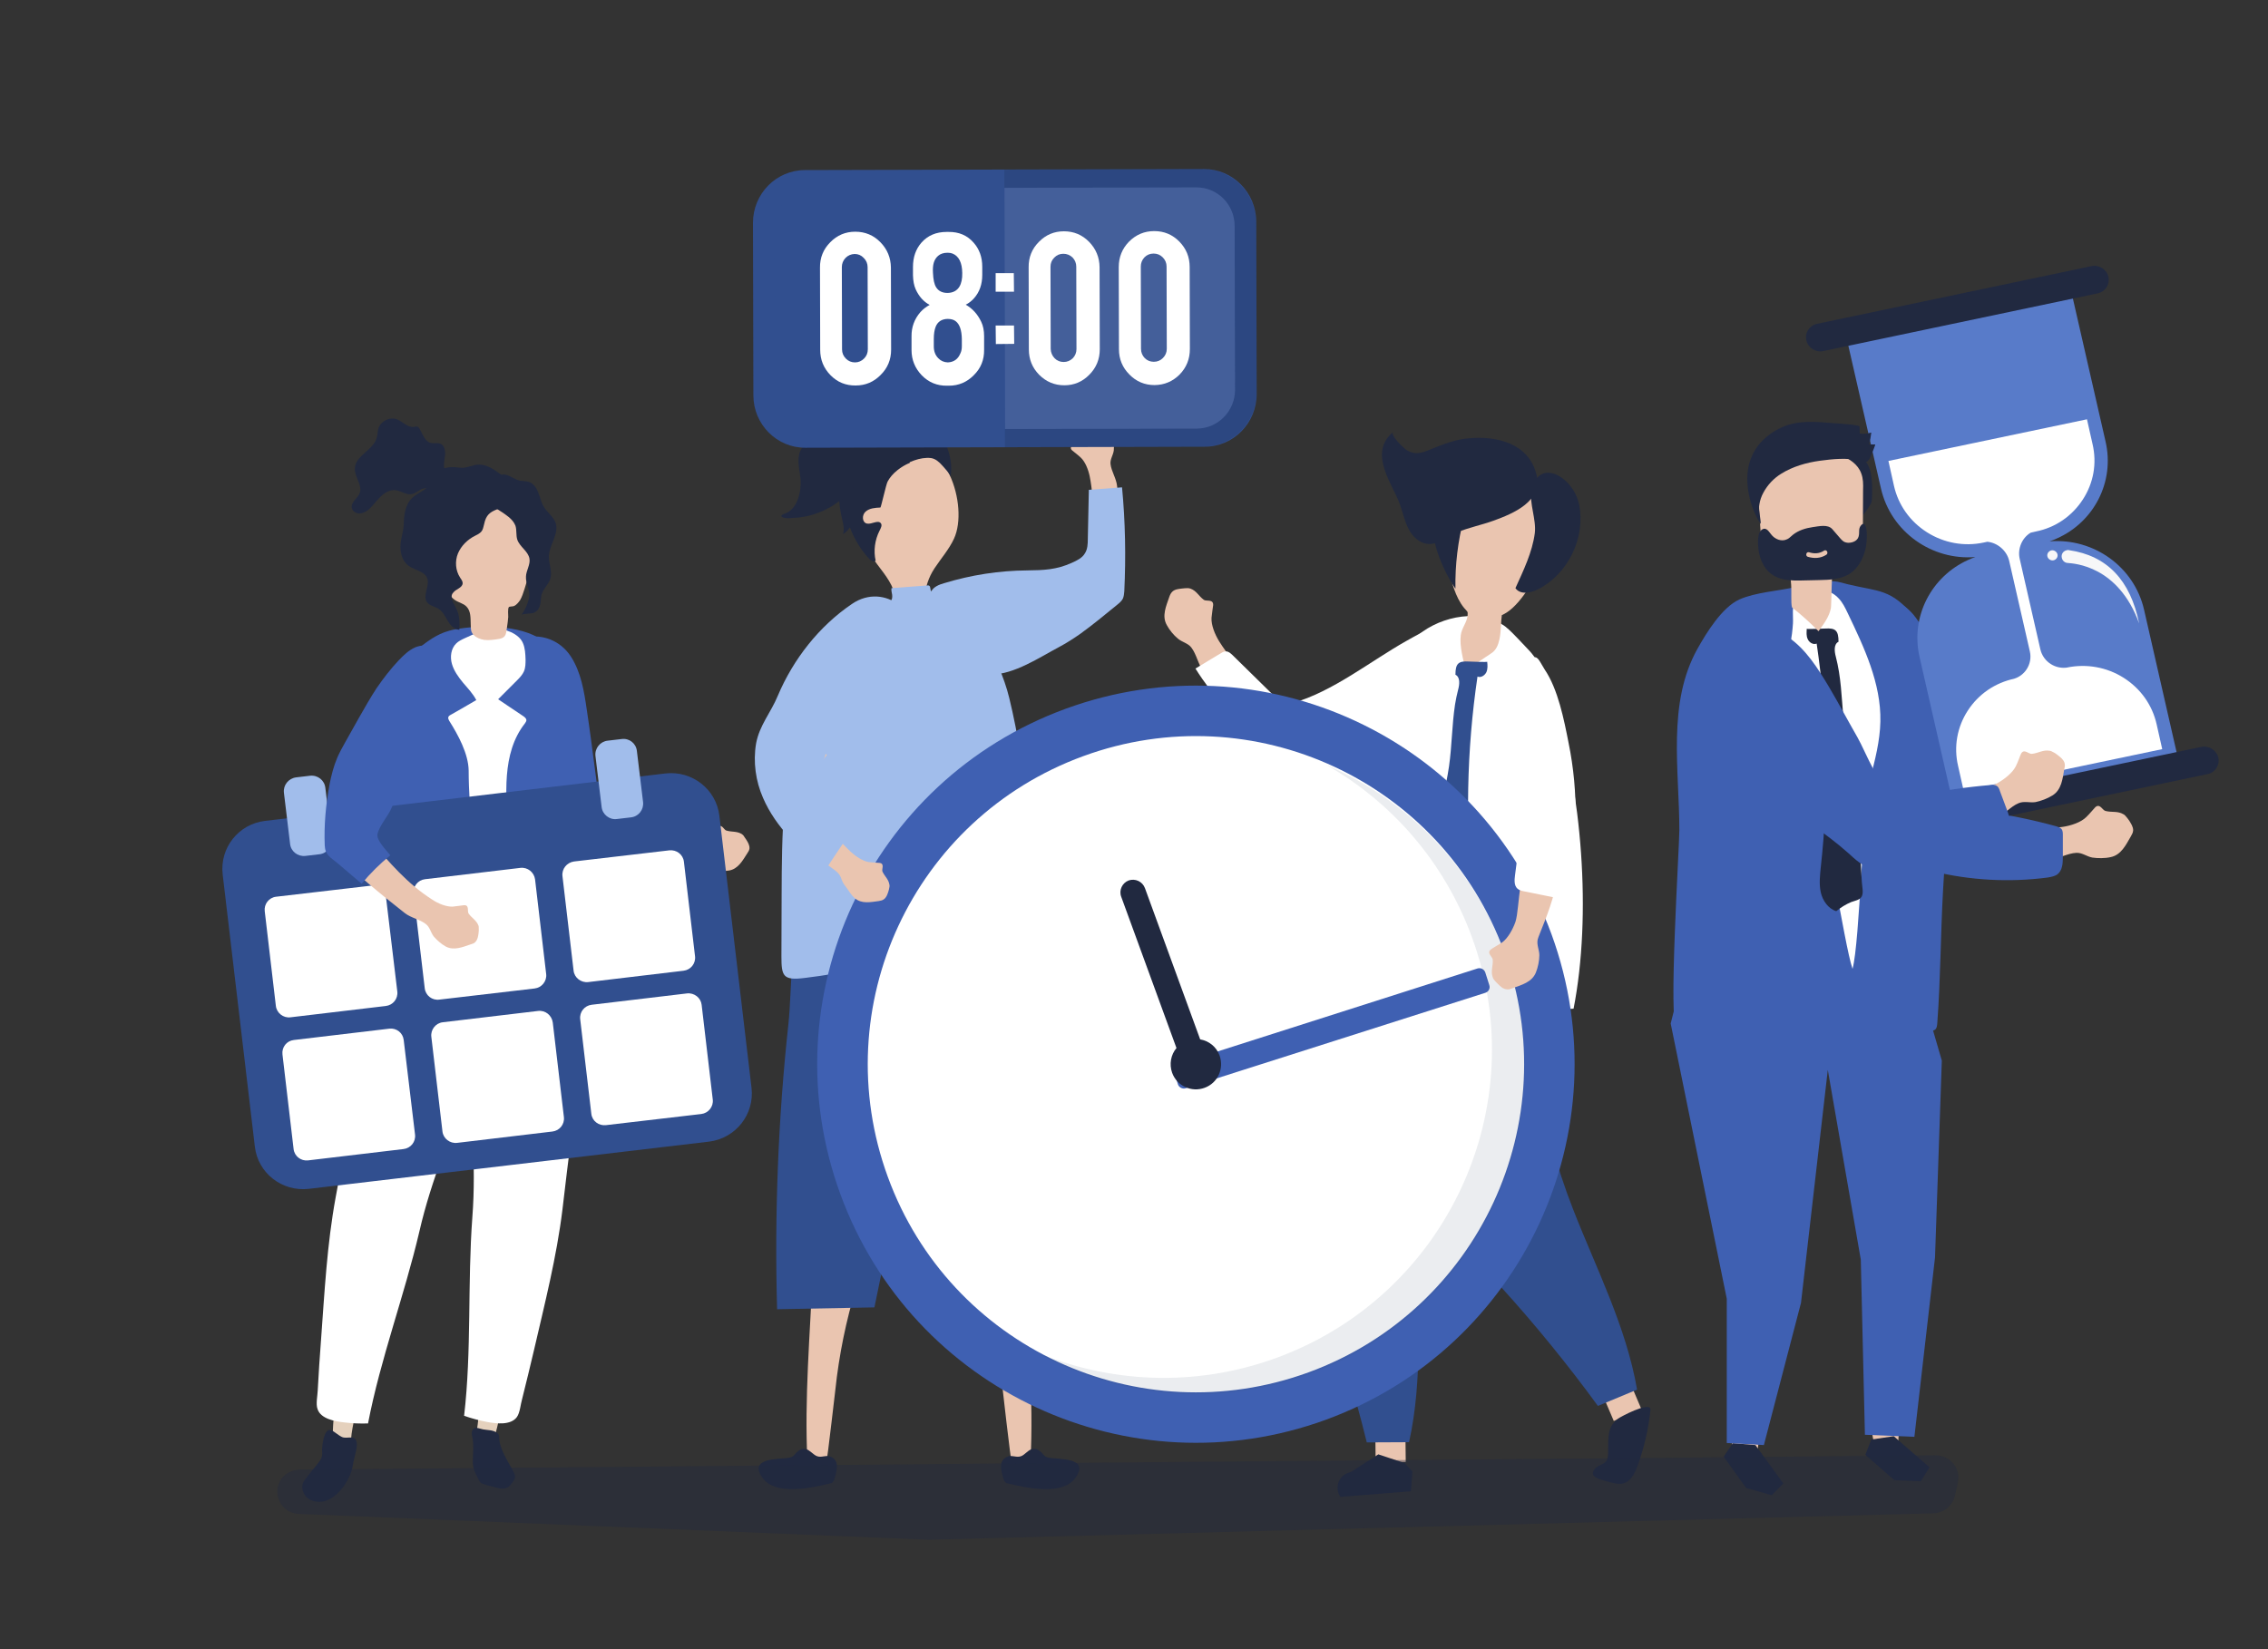 <svg version="1.2" xmlns="http://www.w3.org/2000/svg" viewBox="0 0 1100 800" width="550" height="400">
	<rect x="0" y="0" width="1100" height="800" fill="#333333" stroke="none"/>
	<title>32619-ai</title>
	<style>
		.s0 { fill: #eac5b0 } 
		.s1 { fill: #3f60b2 } 
		.s2 { fill: #e5d1bd } 
		.s3 { fill: #212940 } 
		.s4 { fill: #ffffff } 
		.s5 { fill: #314f8f } 
		.s6 { fill: #a1bdeb } 
		.s7 { fill: #000000 } 
		.s8 { opacity: .1;fill: #f3f9fb } 
		.s9 { fill: #2f4862 } 
		.s10 { fill: #587bc9 } 
		.s11 { fill: #f7f7f8 } 
		.s12 { opacity: .4;fill: #212940 } 
	</style>
	<g id="background">
	</g>
	<g id="object">
		<g id="&lt;Group&gt;">
			<g id="&lt;Group&gt;">
				<g id="&lt;Group&gt;">
					<path id="&lt;Path&gt;" class="s0" d="m362 407.4c0.8 1.3 1.6 2.6 1.5 4.2-0.1 0.9-0.5 1.5-1.1 2.4-2.2 3.4-4.4 7.6-8.9 8.3-2.3 0.4-5.3 0.3-7.6-0.2-2.3-0.5-4.2-2.3-6.6-2.3-3.8 0-7.3 2.2-11.4 2.2-14.9 0.1-29.8-0.1-44.5-1.7-1.2-0.1-2.4-0.2-3.4-0.8-0.9-0.5-1.6-1.4-2.2-2.3-5.3-7-10-14.4-14.2-22.1-4.4-8.2-14.4-20.4-9.4-29.9 2-3.9 6-6.6 10.3-7.2 5.8-0.7 11.6 2.4 15.3 6.9 3.7 4.5 5.6 10.2 7 15.9 1.6 6.3 2.6 12.8 2.9 19.3 0.1 1.4 0.2 3 1.3 3.9 0.6 0.4 1.4 0.6 2.2 0.8 13.5 2.8 27.2 5.2 40.9 3.9 3.5-0.4 7.7-1.6 10-3.6 1.6-1.4 3.2-3.3 4-3.9 2-1.8 3 1.4 4.2 1.7 2.8 0.8 5 0.2 7.5 1.7 0.2 0.2 0.5 0.4 0.7 0.6q0.8 1.1 1.5 2.2z"/>
				</g>
				<g id="&lt;Group&gt;">
					<path id="&lt;Path&gt;" class="s1" d="m254.2 392.8c-4.3-5.3-7.1-13.3-9.3-19.7-5.2-14.7-7.5-30.7-5.8-46.2 2.3-19.8 27.2-24.6 37.8-8.4 4.9 7.6 6.4 16.8 7.7 25.8 3 19.8 5.1 39.8 8.3 59.7 2.8 0 5.5 0.5 8.1 1.6q-2 9.6-4.1 19.3-4.1-0.3-8.2-0.8c-3.5-0.3-7.1-0.8-10-2.7-3.7-2.5-5.7-6.8-8.1-10.6-3.4-5.5-8.2-9.3-12.5-13.7-1.4-1.4-2.7-2.8-3.9-4.3z"/>
				</g>
			</g>
			<g id="&lt;Group&gt;">
				<g id="&lt;Group&gt;">
					<g id="&lt;Group&gt;">
						<path id="&lt;Path&gt;" class="s2" d="m170.3 700.4c-3.1 0.2-6-0.9-9-1.3 0.1-10.6 1.3-20.9 3.6-31.5 4.7 5.3 8.7 2.2 8.5 12 0 3.2-3.7 15.9-3.1 20.8z"/>
						<path id="&lt;Path&gt;" class="s3" d="m165.9 697.1c2.3 1 5.8-1 6.9 1.8 1 2.4-0.9 7.8-1.4 10.3-0.2 1.2-0.4 2.4-0.7 3.6-2.1 7.7-10.8 19.4-20.4 14.6-2.7-1.4-4.4-4.9-3.4-7.8 0.4-1.1 1.2-2.1 2-3.1q2.6-3.3 5.2-6.5c0.8-1 1.6-2.1 2-3.4 0.3-1.1 0.1-2.4 0.1-3.6 0.1-2 0.9-10.4 4.4-9.2 1.5 0.5 3.2 2.3 5.3 3.3z"/>
					</g>
					<path id="&lt;Path&gt;" class="s4" d="m228.4 524.1c-8.9 24.2-19.2 47.9-25 73.3-7.3 31.2-18.9 61.8-24.9 93.1q-5.8 0.2-11.6-0.5c-4.4-0.5-11.4-1.7-12.9-6.5-0.9-2.4 0-6.4 0.1-9 0.4-8.1 1-16.3 1.6-24.5 1.7-23.1 2.9-46.4 7.1-69.2 4.5-23.9 8.8-48 12.7-71.9 2-12.4 4.5-24.7 7.6-36.8 0.8-3.2 9.1-35.4 10.7-35.2 19.2 3.1 37.2 9.4 54 19.4 1.6 0.9 3.2 2.1 3.7 3.8 0.6 1.7 0.1 3.2-0.4 4.8-5 14.9-11.7 28.8-17 43.6-1.9 5.2-3.8 10.4-5.7 15.6z"/>
				</g>
				<g id="&lt;Group&gt;">
					<g id="&lt;Group&gt;">
						<path id="&lt;Path&gt;" class="s2" d="m233.2 677.9c2.8-9.4 5.7-5.3 11.7-8.9-0.9 10.8-2.8 20.9-5.9 31.1-3-0.5-6-0.3-9-1.5 2.1-4.4 2.3-17.6 3.2-20.7z"/>
						<path id="&lt;Path&gt;" class="s3" d="m242.1 697.1c0 5.8 4.5 12 7.1 17.2 0.3 0.6 0.6 1.3 0.6 2 0 1-0.6 1.9-1.2 2.7-0.8 1.1-1.7 2.3-3 2.8-1.3 0.5-2.8 0.3-4.1 0q-3.4-0.8-6.7-1.8c-0.6-0.2-1.1-0.4-1.6-0.7-0.5-0.5-0.8-1.1-1.1-1.7-1.6-3.1-2.9-5.4-2.8-8.9 0.1-3.6 0.5-7.3-0.1-10.9-0.4-1.7-0.8-3.9 0.7-4.9 1.1-0.7 3.2 0.3 4.5 0.5 2.2 0.4 4.2 0.2 6.3 1.4 0.4 0.2 0.8 0.5 1 0.9 0.3 0.4 0.4 0.9 0.4 1.4z"/>
					</g>
					<path id="&lt;Path&gt;" class="s4" d="m226.2 496.5c-0.6-15.7-2.9-31-3.2-46.7-0.1-1.7-0.1-3.2 0.9-4.7 1.1-1.5 2.9-2.1 4.8-2.6 18.9-4.5 38-5.2 57.3-2.4 1.6 0.3-0.1 33.5-0.3 36.8-0.7 12.5-1.9 25-3.7 37.4-3.3 24-6.4 48.2-9.2 72.4-2.8 23-8.6 45.7-13.8 68.2-1.9 8-3.8 16-5.8 23.9-0.7 2.4-1 6.5-2.5 8.6-3 4.1-10 3.2-14.4 2.4q-5.7-1.1-11.2-3c3.7-31.7 1.6-64.3 4-96.4 2-25.9-0.8-51.5-2.1-77.3-0.3-5.6-0.5-11.1-0.8-16.6z"/>
				</g>
				<path id="&lt;Path&gt;" class="s1" d="m223.2 304.9c11.7-1.8 32.5-1.6 41.7 7.3 8.4 8.2 9.1 26.2 10.6 37.1 4.3 31.9 14.9 62.7 17.2 94.8 0.9 12.4 0.8 25.1 4.8 36.9-1.1 2.5-4.6 2.5-7.3 2.3-11.4-0.7-21.2 2.1-32.4 0.9-11.8-1.3-23.2 2.4-34.9 2.5-16.7 0-33.9 0.6-47.7 11.3-7.7-7.2-6.6-19.5-5.2-30 5.3-38.5 6.7-76.5 14-114.7 1.4-7.4 2.9-15 5.2-22.2 2.5-7.8 5.7-10.1 12.2-15.3 4.3-3.5 8.7-7 13.9-9q0.4-0.2 0.9-0.3c2.3-0.8 4.6-1.3 7-1.6z"/>
				<path id="&lt;Path&gt;" class="s4" d="m253.8 347.4c0.7 0.5 1.5 1.1 1.5 2 0 0.5-0.4 1-0.7 1.5-11.5 14.6-9.1 35.2-8.2 52.6 1 20.4 3 40.8 3.2 61.3q0 5.2-0.1 10.5c-0.1 1.3-0.2 2.9-1.2 3.9-0.8 0.7-2.1 0.9-3.2 1q-8 0.7-16 0.2 0.2-7.2 0.3-14.4 0.5-31.1-0.8-62.2c-0.4-10-1.3-20-1.3-30-0.1-8.1-5.1-17.3-9.4-24.1-0.3-0.5-0.6-1.1-0.5-1.7 0.1-0.6 0.7-1 1.3-1.3q6.2-3.5 12.3-7.1c-1.6-3.1-4.1-5.7-6.4-8.4-2.3-2.8-4.4-5.7-5.4-9.1-1-3.4-0.5-7.5 2.1-10 1.1-1.1 2.6-1.8 4.1-2.5 4.6-2.2 9.6-4.3 14.7-4.6 4.7-0.2 11.6 2.4 13.5 6.9 1.1 2.5 1.2 5.3 1.3 8 0 1.9 0 4-0.8 5.8-0.7 1.6-2 3-3.3 4.3q-4.6 4.6-9.2 9.2 2.3 1.5 4.6 3.1 3.8 2.5 7.6 5.1z"/>
				<g id="&lt;Group&gt;">
					<g id="&lt;Group&gt;">
						<g id="&lt;Group&gt;">
							<g id="&lt;Group&gt;">
								<path id="&lt;Path&gt;" class="s0" d="m228.3 302.6c-0.1-2.8 0.1-6.1-2-8.3-1.6-1.7-4-2-5.9-3.4-3.6-2.6-4.1-8-4.4-12.7q-0.3-6.2-0.6-12.4c-0.2-4.4-0.4-9.2 1.7-13 1.3-2.5 3.5-4.3 5.7-5.7 5.6-3.4 12.3-4.6 18.8-3.8 4.9 0.7 10.2 1.9 13.9 5.5 4 3.8 4.8 11.3 4.3 16.6-0.3 3.6-1.3 7-2.4 10.4q-1.5 4.9-3 9.9c-0.6 1.9-1.2 3.8-2.2 5.5-0.7 1-1.6 2.1-2.7 2.7-0.7 0.4-2.3 0.2-2.7 0.6-0.6 0.7-0.3 3.9-0.3 4.8q-0.2 2.5-0.6 5c-0.5 3-0.3 4.9-3.6 5.6-2.5 0.4-5 0.8-7.5 0.5-1.8-0.3-3.7-1-5.1-2.4q-0.5-0.5-0.8-1.1c-0.7-1.3-0.5-2.8-0.6-4.3z"/>
							</g>
							<path id="&lt;Path&gt;" class="s3" d="m235.9 242.7c-1.9-2.4-2.8-4.7-0.9-7.4 1.8-2.8 7.5-6 10.7-4.9 2.3 0.7 4.2 2.3 6.6 2.8 1.3 0.2 2.7 0.1 4 0.5 2.4 0.7 3.9 3 4.8 5.3 0.9 2.3 1.4 4.8 2.7 6.9 1.7 2.8 4.7 4.8 5.7 7.8 1.7 5.3-3.1 10.6-3.3 16.1-0.1 3.7 1.8 7.4 0.7 10.9-0.7 2.6-2.9 4.4-3.9 6.8-0.9 2-0.5 3.9-1 5.8-0.6 1.9-0.8 2.6-2.7 3.8-1.2 0.7-5.9 0.5-6.4 1.2 1.7-2.3 3.5-6.2 3.8-9 0.3-3.2-1.8-6.3-1.6-9.6 0.1-3 2.2-5.8 1.7-8.7-0.6-3.6-4.7-5.7-5.9-9.2-0.7-2.2-0.2-4.6-0.9-6.8q-0.3-0.6-0.6-1.2c-2.6-4.5-10.3-7.1-13.5-11.1z"/>
						</g>
						<path id="&lt;Path&gt;" class="s3" d="m208.6 234.6c1.2-2.3 1.2-4 3.4-5.7 2.2-1.6 5.1-2.4 7.9-2.3 1.6 0 3.2 0.4 4.8 0.3 2.4-0.2 4.6-1.3 7-1.5 4.4-0.3 8.2 2.5 11.7 5.1 1.6 1.3 3.4 2.6 4.3 4.5 1.2 2.3 0.2 4.8-0.6 6.9-1.2 2.8-2.1 3.6-5.2 4.8-3.4 1.4-5.5 2.3-6.7 6-1.2 4.1-0.5 5.2-4.8 7.2-3.6 1.8-6.7 4.8-8.3 8.6-1.5 3.7-1.2 8.2 1 11.6 0.6 0.9 1.3 1.8 1.3 2.8-0.1 2.3-3.3 2.8-4.6 4.6-2.1 2.2 0.7 5.9 1.6 7.9 1.6 3.4 1.5 6.3 1.4 10.1-2.5-0.1-4.4-2.2-5.6-4.3-1.3-2.1-2.4-4.5-4.4-5.8-1.9-1.2-4.4-1.5-5.7-3.3-2.3-3.2 1.5-7.9 0.1-11.6-1.3-3.5-6-3.8-9-6-2.4-1.7-3.6-4.7-3.9-7.6-0.5-4.4 1.3-8.1 1.5-12.3 0.1-4.7 0.7-9.9 4.2-13.1 1.7-1.7 4.1-2.7 6-4.1 1.1-0.8 2-1.6 2.6-2.8z"/>
						<path id="&lt;Path&gt;" class="s3" d="m215.6 227.4c0.7 2.1 2.2 1.5 3.2 3.1-0.4 1.3-2.6 1.2-3 2.5-0.2 0.5 0 1 0 1.4-0.1 2-2.5 3.1-4.5 3-2-0.2-4-0.9-6-0.4-2 0.5-3.6 2.4-5.7 2.7-2.6 0.5-5-1.6-7.7-1.9-2.7-0.4-5.3 1.2-7.3 3.1-2 1.9-3.5 4.2-5.6 6.1-1.3 1.1-2.9 2-4.6 2.1-1.8 0-3.6-1.2-3.8-2.9-0.4-2.7 2.8-4.4 3.8-6.9 1.6-3.8-2.5-7.9-2.3-12.1 0.2-6.2 9-8.8 10.6-14.8 0.5-1.5 0.4-3.1 0.8-4.5 1.1-3.6 5.5-5.8 9-4.5 2.8 1.1 5.1 4 8.1 3.7 0.6-0.1 1.3-0.3 1.9-0.1 0.5 0.2 0.7 0.6 1 1 1.6 2.7 2.6 6.3 5.6 6.9 1.4 0.3 2.9-0.2 4.3 0.3 2.5 0.8 2.8 4.2 2.3 6.8-0.2 1.7-0.7 3.8-0.1 5.4z"/>
					</g>
				</g>
			</g>
			<g id="&lt;Group&gt;">
				<g id="&lt;Group&gt;">
					<g id="&lt;Group&gt;">
						<path id="&lt;Path&gt;" class="s0" d="m462.7 261.3c-2.4 5.2-6.3 9.6-9.4 14.3-3.1 4.7-4.2 8.9-5.1 14.2-0.5 3.9-1.9 6.9-6.6 7.6-8.8 1.3-6.3-6-8.3-11.3-2.3-6.1-7.2-10.9-10.6-16.3-9.9-15.6-7-46.5 13.5-53.1 22.4-7.2 33.8 28.8 26.5 44.6z"/>
					</g>
				</g>
				<g id="&lt;Group&gt;">
					<path id="&lt;Path&gt;" class="s3" d="m427 246.2c-2.5 0.1-5.3 0.3-7.2 2-1.9 1.7-1.7 5.4 0.8 5.8 2.2 0.4 5.2-1.9 6.6-0.2 0.8 1 0 2.4-0.6 3.6-2.3 4.5-3 9.8-1.9 14.6-0.9 0.8-2.4-0.1-3.2-1-4.1-4.4-7.2-9.6-9.3-15.2-0.8 1.3-2 2.5-3.4 3.3 0.8-2.1 0.3-4.4-0.2-6.6-1.9-7.9-3.2-17.1 2.3-23.6 2.9-3.5 7.4-5.4 11.9-6.3 4.6-0.8 9.2-0.6 13.7-0.4 2 0.1 4.4 0.5 4.8 2.3-4.2 1.7-8.7 5.1-10.8 9.1-0.7 1.2-3.2 12.6-3.5 12.6z"/>
				</g>
				<g id="&lt;Group&gt;">
					<path id="&lt;Path&gt;" class="s3" d="m436 227.2q-0.2 0.2-0.4 0.3c-2 1.5-3.8 3.3-6.1 4-3.4 0.9-7-0.7-10.3 0.4-3.8 1.3-6.2 5.8-8.9 8.4-4.5 4.3-10 7.5-15.9 9.3-3 0.9-6.2 1.5-9.3 1.6-1.4 0.1-3.4 0.4-4.8 0-1.8-0.5-1.8-1.3 0.2-2 6.3-2 8.2-10.8 7.8-16.6-0.4-4.6-2-9.4-0.2-13.7 1.3-3.2 4.2-4.9 7-6.8 3-2 6.4-1.5 9.8-2.5 3.7-1 6.6-3.8 10.3-4.6 3.9-0.7 7.9 1 11.8 1.7 3.2 0.7 6.6 0.6 9.8-0.1 2.9-0.6 5.7-1.8 8.6-1.7 4.4 0 8.4 2.7 10.9 6.2 3.6 5 6 13.6 4.7 20.2 0.2-1-3.3-4.7-4-5.5-1.5-1.7-3.3-3.3-5.5-3.6-5.2-0.6-11.3 2-15.5 5z"/>
				</g>
			</g>
			<g id="&lt;Group&gt;">
				<g id="&lt;Group&gt;">
					<path id="&lt;Path&gt;" class="s0" d="m1032.7 398.1c0.9 1.5 1.9 2.9 1.9 4.7-0.1 1.2-0.5 1.8-1.1 2.9-2.4 4.1-4.7 9.1-9.9 10.1-2.6 0.6-6.2 0.6-8.8 0.2-2.7-0.5-4.9-2.4-7.7-2.3-4.4 0.2-8.4 2.9-13.2 3.1-17.2 0.9-34.4 1.5-51.6 0.5-1.3-0.1-2.7-0.2-3.9-0.8-1.1-0.6-1.9-1.6-2.7-2.5-6.4-7.9-12.3-16.2-17.6-24.9-5.6-9.2-17.8-22.7-12.5-34.1 2.1-4.6 6.6-8 11.6-8.8 6.6-1.2 13.4 2.2 18 7.2 4.5 5 7 11.4 9 17.9 2.1 7.2 3.6 14.7 4.4 22.2 0.2 1.6 0.4 3.4 1.7 4.4 0.7 0.6 1.7 0.7 2.6 0.9 15.7 2.5 31.7 4.6 47.6 2.3 4-0.6 8.8-2.2 11.3-4.7 1.8-1.7 3.6-4 4.4-4.8 2.3-2.1 3.5 1.5 5 1.8 3.3 0.8 5.8-0.1 8.7 1.6 0.3 0.1 0.6 0.4 0.9 0.7q1 1.1 1.9 2.4z"/>
				</g>
				<g id="&lt;Group&gt;">
					<path id="&lt;Path&gt;" class="s1" d="m894.5 363c-6.3-16.3-9.6-34-8.4-51.4 1.5-23.1 30.1-30 43.2-11.8 6.2 8.4 8.3 19.1 10.4 29.4 1.8 9.2 3.1 18.6 4.7 27.9 1.4 8.1 1.5 27.8 7.6 33.1 2.8 2.5 6.8 3 10.6 3.5 11.7 1.6 23.3 4 34.6 7.1 1 0.3 2 0.6 2.6 1.3 0.7 0.8 0.7 2 0.7 3q0 5.3 0 10.6c0 3.1-0.2 6.5-2.6 8.4-1.3 1-3.1 1.3-4.9 1.6-18.4 2.4-37.3 1.4-55.4-3-2.9-0.7-5.8-1.5-8.3-3.2-3.9-2.7-6.1-7.2-8.4-11.4-3.3-6.3-7.2-12.1-11.1-17.9-5.7-8.7-11.4-17.3-15.3-27.2z"/>
				</g>
			</g>
			<g id="&lt;Group&gt;">
				<g id="&lt;Group&gt;">
					<path id="&lt;Path&gt;" class="s0" d="m576.2 285.3c0.4 0.1 0.8 0.1 1.1 0.2 3.1 1.1 4 3.6 6.6 5.5 1.2 0.8 4.6-0.5 4.5 2.5-0.1 1.1-0.6 3.9-0.8 6.2-0.2 3.5 1.6 8 3.7 11.4 8.2 13 19.7 23.5 31.5 33.6 0.7 0.5 1.4 1.1 2.2 1.3 1.6 0.4 3.1-0.6 4.4-1.5 6-4.1 12.4-7.7 19.1-10.6 6-2.7 12.3-4.8 18.8-4.6 6.6 0.1 13.3 3.1 16.6 8.7 2.5 4.2 2.8 9.6 0.8 14.1-5.1 11-22.7 10.5-33 12.1-9.7 1.6-19.5 2.5-29.3 2.7-1.2 0-2.5 0-3.6-0.5-1.2-0.5-2.1-1.4-3-2.4-11.5-12-21.9-25-32.1-38.3-2.7-3.6-3.3-8.2-5.9-11.6-1.6-2.1-4.5-2.6-6.5-4.3-2-1.6-4.2-4.3-5.4-6.6-2.5-4.4-0.3-9.2 1.2-13.6 0.4-1.1 0.7-1.8 1.5-2.6 1.3-1.2 3-1.3 4.6-1.5q1.5-0.2 3-0.2z"/>
				</g>
				<g id="&lt;Group&gt;">
					<path id="&lt;Path&gt;" class="s4" d="m656.2 372.2c-8.4 1-16.9 1.2-25.2 0.5-3-0.2-6-0.6-8.7-1.7-4.3-1.7-7.6-5.2-10.8-8.5-11.4-12-22.9-24.2-31.7-38.2q6.1-3.7 12.3-7.4c0.8-0.5 1.7-1 2.6-0.9 1.2 0 2.1 0.9 3 1.7q10.8 10.6 21.7 21.3c1.1 1.1 2.4 2.2 3.9 2.5 1.2 0.2 2.4 0 3.5-0.4 19.9-5.7 37.7-20.3 55.5-30.3 8.9-5 18.1-10.1 28.2-10.9 21.6-1.7 34.5 23.7 18.4 39.3-19 18.5-45.8 29.9-72.7 33z"/>
				</g>
			</g>
			<g id="&lt;Group&gt;">
				<g id="&lt;Group&gt;">
					<g id="&lt;Group&gt;">
						<g id="&lt;Group&gt;">
							<g id="&lt;Group&gt;">
								<g id="&lt;Group&gt;">
									<path id="&lt;Path&gt;" class="s0" d="m681.5 684.6l0.3 24.6-14.6 0.2-0.3-27.3z"/>
								</g>
							</g>
							<g id="&lt;Group&gt;">
								<g id="&lt;Group&gt;">
									<path id="&lt;Path&gt;" class="s3" d="m668.5 705.5l12.7 4.2 3.8 4.1-0.7 9.6-34.2 2.7c-2.9-4.2-1-10 3.8-11.6l1.6-0.6z"/>
								</g>
							</g>
						</g>
					</g>
					<g id="&lt;Group&gt;">
						<g id="&lt;Group&gt;">
							<g id="&lt;Group&gt;">
								<g id="&lt;Group&gt;">
									<g id="&lt;Group&gt;">
										<g id="&lt;Group&gt;">
											<path id="&lt;Path&gt;" class="s0" d="m786.5 661l9.6 22.6-13.4 5.7-10.7-25z"/>
										</g>
									</g>
									<g id="&lt;Group&gt;">
										<g id="&lt;Group&gt;">
											<path id="&lt;Path&gt;" class="s3" d="m783 689.8q0.7-0.8 1.7-1.6c1.6-1.1 14.6-8 15.7-4.9 0.2 0.5 0.1 1 0 1.6-1 8.9-3.1 17.7-6.2 26.2-1.3 3.6-3.3 7.6-7 8.5-1.7 0.4-3.4 0.1-5-0.3q-3.7-0.8-7.2-2.1c-0.8-0.4-1.7-0.8-2.2-1.6-0.8-1.6 0.7-3.4 2.3-4.3 1.6-0.9 3.6-1.5 4.3-3.1 0.4-0.8 0.4-1.6 0.5-2.4 0.3-6.1-0.7-11.9 3.1-16z"/>
										</g>
									</g>
								</g>
							</g>
							<g id="&lt;Group&gt;">
								<path id="&lt;Path&gt;" class="s5" d="m747.6 437.2c1.9 0.4 3.9 0.9 5.4 2.2 3.4 2.9 3.1 8.1 2.6 12.5-1.6 13.1-1.7 26.5-3.4 39.6-1.4 10.5-4.1 20.5-3.9 31.3 0.3 21.8 6.7 43.2 14.5 63.4 11.3 29 25.9 57.2 31.2 87.9q-9.5 4-19 7.9c-14.6-20-30.3-39.3-47-57.7-14.6-16.1-28.3-31.8-33.1-53.7-9.1-41.5-19.2-147.3 52.7-133.4z"/>
							</g>
						</g>
					</g>
					<path id="&lt;Path&gt;" class="s5" d="m734.4 515.8c-14.5 13-27.1 4.1-35.8 26.4-8 20.3-10.2 42.5-10.6 64.2-0.6 31.1 2.2 62.7-4.6 93.2q-10.2 0-20.5 0.1c-5.9-24.1-13.2-48-21.6-71.3-7.4-20.4-14.1-40.1-10.3-62.2 6.7-37.9 22.1-71.5 22.4-111 0.1-21.4 12.5-25.7 32.2-29.7 20.3-4.1 43.4-6.4 63.9-5.3 2.4 9.7 4.1 22.5 4 35.8-0.1 22.9-5.1 47.2-19.1 59.8z"/>
				</g>
				<g id="&lt;Group&gt;">
					<path id="&lt;Path&gt;" class="s4" d="m730.3 304.1c2.2 1.8 4.2 3.9 6.2 6q2.6 2.8 5.3 5.6c6 6.5 9.1 16.1 11.7 24.4 13.7 43.7 18.6 103.6 9.7 149.2-33.8 2.9-73-5.6-106.7-10.2-3.3-0.5-7-1.2-8.7-4.1-1-1.7-1.1-3.8-1.1-5.8 0-29 6.2-60.1 11.9-88.6 2.4-12.1 5.4-24 9.2-35.7 4.1-12.4 8.6-25.7 18.1-35.1 10.2-10 29.6-14.9 42.3-7.1q1.1 0.6 2.1 1.4z"/>
				</g>
				<g id="&lt;Group&gt;">
					<g id="&lt;Group&gt;">
						<g id="&lt;Group&gt;">
							<path id="&lt;Path&gt;" class="s0" d="m723.3 316.9q-6.2 4.2-12.4 8.3c-1.2-5.1-3.1-11.9-2.4-17.1 0.4-3.4 3-6.2 3.3-9.5 0.2-2.2-0.1-1.8-1.7-3.7-2.2-2.7-3.7-5.9-4.9-9.3-6.7-19.5-8.4-66.5 25.7-56.7 37.6 10.8 14 59.2-0.1 68.2q-1.1 0.7-2.4 1.3c-0.5 3.4-0.3 8-1.2 11.9-0.6 2.8-1.7 5.2-3.9 6.6z"/>
						</g>
					</g>
					<g id="&lt;Group&gt;">
						<g id="&lt;Group&gt;">
							<g id="&lt;Group&gt;">
								<g id="&lt;Group&gt;">
									<path id="&lt;Path&gt;" class="s3" d="m707.9 247.6c0.8 0.1 1.7 0.4 2.1 1.1 0.5 0.7 0.2 1.7 0 2.6-2.9 11.1-4.3 22.7-4.1 34.3-3.7-5.5-6.6-11.5-8.7-17.7-3.6-10.9-3.7-23.5 10.7-20.3z"/>
								</g>
							</g>
						</g>
						<g id="&lt;Group&gt;">
							<g id="&lt;Group&gt;">
								<g id="&lt;Group&gt;">
									<g id="&lt;Group&gt;">
										<path id="&lt;Path&gt;" class="s3" d="m744.4 258.6c0.8-6.6-2.8-14.7-1.6-20.6 3.4-16.6 20.4-6.6 23.1 6.8 3.2 16.1-5.4 33.7-20 41.1-3.6 1.8-8.6 2.7-10.9-0.6 3.8-8.4 8.2-17.4 9.4-26.7z"/>
									</g>
								</g>
							</g>
							<g id="&lt;Group&gt;">
								<g id="&lt;Group&gt;">
									<g id="&lt;Group&gt;">
										<path id="&lt;Path&gt;" class="s3" d="m712.6 212.6c13.7-1.2 28.9 2.6 32.6 17.6 3.2 12.9-11.2 18.9-20.9 22.4-5.8 2.1-12 3.3-17.7 5.7-6.5 2.6-11.4 8.5-18.6 3.9-6.5-4.3-7.1-13.5-10-20-4.3-9.6-13.7-23.3-2.3-32.6-1.7 1.4 5.5 8.2 6.6 8.8 3.7 2.1 6.4 1.6 10 0.2 1.7-0.7 3.4-1.4 5-2 4.9-1.9 9.4-3.5 15.3-4z"/>
									</g>
								</g>
							</g>
						</g>
					</g>
				</g>
			</g>
			<path id="&lt;Path&gt;" class="s5" d="m707.2 334.6c0.7-2.6 1.1-6.1-1.3-7.3 0-5.5 1.5-6.7 6.5-6.4 0.6 0 8.9 0.4 8.9 0.1 0.2 1.7 0.3 3.5-0.4 5.1-0.8 1.6-2.7 2.8-4.3 2.1-5.3 35.8-6 72.4-2.1 108.4 0.5 4.1 1 8.3 0 12.3-0.9 4-3.5 7.9-7.5 9.1-2.1-1.8-4.6-3.3-7.2-4.4-1.8-0.7-4.2-0.9-5.1-2.8-1-1.8-0.2-5.1-0.1-7q0.3-4.6 0.6-9.2c0.9-15.6 1.9-31.2 4.6-46.6 1-5.4 2.2-10.8 3-16.3 1.4-9.9 1.4-20 2.9-29.9q0.6-3.7 1.5-7.2z"/>
			<g id="&lt;Group&gt;">
				<g id="&lt;Group&gt;">
					<g id="&lt;Group&gt;">
						<g id="&lt;Group&gt;">
							<g id="&lt;Group&gt;">
								<path id="&lt;Path&gt;" class="s0" d="m485.6 667.8c-2.2-16.8-6.1-33.5-11.5-49.6q11.6-0.6 23.2-1.2c1.2 30.2 4.1 61.6 2.5 91.7-3 0.3-6 1-9.1 0.8-0.4 0-4.8-39-5.1-41.7z"/>
							</g>
							<g id="&lt;Group&gt;">
								<path id="&lt;Path&gt;" class="s3" d="m500.7 702.9c1.9-0.4 3.1 0.5 4.3 1.6 0.8 0.7 1.3 1.6 2.2 2.1 0.8 0.5 1.7 0.6 2.8 0.7 5.5 0.6 18.4 0.3 11.5 9.7-6.2 8.4-22.6 5-32.2 2.7-0.6-0.1-1.3-0.2-1.7-0.7-0.5-0.5-0.8-1.2-1-1.9-1.1-4-2.5-8.9 2.3-10.6 2.1-0.7 4.1 0.7 6.3-0.1 1.8-0.6 3.6-3.2 5.5-3.5z"/>
							</g>
						</g>
					</g>
					<path id="&lt;Path&gt;" class="s5" d="m514.6 635.1q-23.6-0.5-47.2-0.9c-12.7-60.6-24-121.5-33.6-182.7-0.8-4.7-1.5-9.7-0.1-14.3 2.5-8.7 11.9-13.6 20.8-15.3 13.9-2.6 39.3 1 46.5 15.4 7.5 15.3 6.2 42.5 8 59.3 5 46 6.9 92.3 5.6 138.5z"/>
				</g>
				<g id="&lt;Group&gt;">
					<g id="&lt;Group&gt;">
						<g id="&lt;Group&gt;">
							<g id="&lt;Group&gt;">
								<path id="&lt;Path&gt;" class="s0" d="m400.7 709.5c-3.1 0.2-6-0.5-9.1-0.8-1.5-30.1 1.3-61.5 2.6-91.7q11.5 0.6 23.1 1.2c-5.4 16.1-9.2 32.8-11.4 49.6-0.4 2.7-4.7 41.7-5.2 41.7z"/>
							</g>
							<g id="&lt;Group&gt;">
								<path id="&lt;Path&gt;" class="s3" d="m396.3 706.4c2.2 0.8 4.1-0.6 6.2 0.1 4.9 1.7 3.4 6.6 2.3 10.6-0.2 0.7-0.5 1.4-0.9 1.9-0.5 0.5-1.2 0.6-1.8 0.7-9.5 2.3-26 5.7-32.2-2.7-6.8-9.4 6-9.1 11.6-9.7 1-0.1 1.9-0.2 2.8-0.7 0.9-0.5 1.4-1.4 2.1-2.1 1.3-1.1 2.4-2 4.3-1.6 1.9 0.3 3.8 2.9 5.6 3.5z"/>
							</g>
						</g>
					</g>
					<path id="&lt;Path&gt;" class="s5" d="m382.4 496.6c1.8-16.8 0.6-44 8.1-59.3 7.1-14.4 32.6-18 46.5-15.4 8.9 1.7 18.2 6.6 20.8 15.3 1.4 4.6 0.6 9.6-0.1 14.3-9.7 61.2-20.9 122.1-33.6 182.7q-23.6 0.4-47.2 0.9c-1.3-46.2 0.5-92.5 5.5-138.5z"/>
				</g>
			</g>
			<g id="&lt;Group&gt;">
				<g id="&lt;Group&gt;">
					<path id="&lt;Path&gt;" class="s0" d="m524.6 204.6c1.2-0.9 2.4-1.8 3.9-1.8 0.9 0 1.5 0.3 2.4 0.7 3.5 1.9 7.7 3.5 8.8 7.7 0.5 2.2 0.7 5.1 0.5 7.3-0.3 2.3-1.8 4.2-1.6 6.5 0.4 3.7 2.8 6.9 3.2 10.8 1.5 14.2 2.7 28.3 2.6 42.6 0 1.1 0 2.2-0.5 3.2-0.4 1-1.2 1.7-1.9 2.4-6.2 5.7-12.9 10.9-19.8 15.6-7.3 5-18 15.8-27.6 11.9-3.9-1.6-6.9-5.1-7.8-9.2-1.3-5.5 1.2-11.3 5.1-15.2 3.9-4 9.2-6.4 14.4-8.2 5.9-2.1 12-3.7 18.2-4.7 1.3-0.2 2.8-0.5 3.6-1.6 0.4-0.6 0.5-1.4 0.6-2.1 1.4-13.2 2.4-26.5-0.2-39.5-0.7-3.3-2.2-7.1-4.4-9.1-1.5-1.4-3.4-2.8-4.1-3.4-1.9-1.8 1.1-3 1.3-4.3 0.5-2.7-0.4-4.7 0.9-7.2 0.1-0.3 0.3-0.5 0.5-0.8q0.9-0.9 1.9-1.6z"/>
				</g>
				<g id="&lt;Group&gt;">
					<path id="&lt;Path&gt;" class="s6" d="m513.6 313.9c-9.4 5-21.8 13.3-32.9 13.3-5.3 1.2-14 3.9-19 1.3-5.1-2.7-8.2-12.2-9.4-17.3-1.4-6.5-1.4-13.3-1.4-19.9 0-1.5 0-3 0.7-4.3 1.1-2.3 3.8-3.4 6.3-4.1 13.1-4 26.7-6.1 40.3-6.2 8-0.1 14.2-0.3 21.7-3.7 2.4-1.1 5-2.3 6.3-4.6 1.3-2 1.4-4.6 1.4-6.9q0.3-12 0.5-23.9 8.1-0.6 16.1-1.2c1.6 16.7 1.9 33.6 1.1 50.4-0.1 1.2-0.2 2.5-0.7 3.6-0.6 1.2-1.7 2.1-2.8 3-6 4.9-11.8 9.7-17.9 14.1-3.3 2.3-6.7 4.5-10.3 6.4z"/>
				</g>
			</g>
			<g id="&lt;Group&gt;">
				<path id="&lt;Path&gt;" class="s6" d="m417.5 302.4c3.4-4.4 6.5-8 12.1-9.9q0.3-0.1 0.6-0.2c0.6-0.2 1.3-0.4 1.8-0.8 0.8-0.7 0.8-2 0.7-3-0.2-1.1-0.5-2.2-0.3-3.2q8.6-0.7 17.3-1.3c0.3 0 0.6-0.1 0.9 0.1 0.9 0.4 0.4 2 1.1 2.8q6.2 1.1 12.2 2.8c1.5 0.5 2.5 2.4 3.6 3.5 1.4 1.5 2.7 3.2 3.9 5 2.3 3.3 4.1 6.9 6 10.5 4.8 9.7 9.6 19.5 12.1 29.9 4.3 17.5 7 36.7 9.9 54.4 2.8 17.2 6.7 31.4 12.3 48.1-12.7 3-25.9 0.9-38.7 5.6-8.9 3.3-16.7 8.5-25.1 12.6-17.7 8.7-38 12.7-57.6 15.1-10.5 1.3-11.3-0.8-11.3-10.5q0-14.8 0.1-29.6c0.1-29.6 0.3-59.8 10.3-88.1 4-11 9.6-21.5 16.7-30.9 3.4-4.5 7.7-8.2 11.1-12.5q0.1-0.2 0.3-0.4z"/>
			</g>
			<g id="&lt;Group&gt;">
				<g id="&lt;Group&gt;">
					<g id="&lt;Group&gt;">
						<path id="&lt;Path&gt;" class="s5" d="m609.3 107.5l0.2 83.6c0 14.1-11.2 25.6-25.2 25.6l-193.6 0.5c-13.9 0.1-25.3-11.3-25.3-25.4l-0.2-83.7c0-14.1 11.2-25.5 25.1-25.6l193.7-0.5c13.9 0 25.2 11.4 25.3 25.5z"/>
						<g id="&lt;Group&gt;" style="opacity: .1">
							<path id="&lt;Path&gt;" class="s7" d="m609.3 108.3l0.2 82c0 14.6-11.6 26.4-25.9 26.4l-96.2 0.3-0.3-134.7 96.1-0.3c14.4 0 26 11.7 26.1 26.3z"/>
						</g>
						<g id="&lt;Group&gt;">
							<path id="&lt;Path&gt;" class="s5" d="m598.8 109.6l0.2 79.5c0 10.3-8.2 18.7-18.4 18.8l-186.2 0.5c-10.2 0-18.5-8.4-18.5-18.7l-0.2-79.5c-0.1-10.4 8.2-18.8 18.4-18.8l186.2-0.5c10.2 0 18.5 8.3 18.5 18.7z"/>
						</g>
						<path id="&lt;Path&gt;" class="s8" d="m598.8 109.6l0.2 79.5c0 10.3-8.2 18.7-18.4 18.8l-93.1 0.2-0.3-117 93.1-0.2c10.2 0 18.5 8.3 18.5 18.7z"/>
					</g>
					<g id="&lt;Group&gt;">
						<path id="&lt;Compound Path&gt;" fill-rule="evenodd" class="s4" d="m477.3 169.7q0.1 7.3-5 12.3-5 5.1-12.1 5.1h-0.9q-7.2 0.1-12.2-5-5-5.2-5-12.3v-6.6q-0.1-6.7 4.3-11.8 1.9-2.1 4.5-3.5-4.4-2.3-6.8-7.6-1.2-2.7-1.3-6.8v-4q0-7.1 4.1-11.8 4.6-5.2 12.2-5.2h0.9q7.6-0.1 12.2 5.2 4.2 4.7 4.2 11.7v4q0 6.8-4 11.3-1.8 2-4 3.1 4.9 2.8 7.5 8.3 1.4 2.9 1.4 7zm-10.6-37.3q-0.1-7.5-4.7-9.4-1-0.4-2.4-0.4-2.9 0-4.6 1.5-1.5 1.3-2.1 3.3-0.6 2-0.4 5 0.2 4.8 1.5 6.9 1.7 2.8 5.6 2.8 3.9-0.1 5.7-3 1.5-2.5 1.4-6.7zm-0.2 32.1q-0.1-6.5-3-8.7-1.4-1.1-3.9-1.1-4.3 0.1-5.8 3.8-0.9 2.3-0.9 6v3.5q0 3.6 2.2 5.8 1.8 1.9 4.6 2 4.4-0.2 6.1-4.4 0.7-1.4 0.7-3.4z"/>
						<path id="&lt;Compound Path&gt;" fill-rule="evenodd" class="s4" d="m432.2 169.6q0 7.3-5.1 12.3-5 5.1-12.1 5.1-7.2 0.1-12.2-5-5-5.1-5-12.3l-0.1-39.8q-0.1-7.3 5-12.4 5-5.1 12.1-5.1 7.2 0 12.2 5.1 5 5.1 5.1 12.3zm-11.4-40q0-2.6-1.9-4.5-1.8-1.9-4.4-1.9-2.6 0.1-4.4 1.9-1.8 1.9-1.8 4.5l0.1 39.9q0 2.6 1.9 4.5 1.8 1.8 4.4 1.8 2.5 0 4.4-1.9 1.8-1.8 1.8-4.5z"/>
						<path id="&lt;Compound Path&gt;" fill-rule="evenodd" class="s4" d="m533.4 169.4q0 7.3-5.1 12.4-5 5.1-12.1 5.1-7.1 0-12.2-5.1-5-5.1-5-12.3l-0.1-39.8q-0.1-7.3 5-12.4 5-5.1 12.1-5.1 7.2 0 12.2 5.1 5 5.1 5.1 12.3zm-11.4-40q0-2.6-1.8-4.5-1.9-1.8-4.5-1.8-2.6 0-4.4 1.9-1.8 1.8-1.8 4.4l0.1 39.9q0.1 2.6 1.9 4.5 1.8 1.8 4.4 1.8 2.5 0 4.4-1.8 1.8-1.9 1.8-4.5z"/>
						<path id="&lt;Compound Path&gt;" fill-rule="evenodd" class="s4" d="m577.1 169.3q0 7.3-5 12.4-5 5-12.1 5.1-7.2 0-12.2-5.1-5.1-5.1-5.1-12.3l-0.1-39.8q0-7.3 5-12.4 5.1-5.1 12.2-5.1 7.2 0 12.2 5.1 5 5.1 5 12.3zm-11.3-40q0-2.6-1.9-4.5-1.8-1.8-4.4-1.8-2.6 0-4.4 1.8-1.8 1.9-1.8 4.5l0.1 39.9q0 2.6 1.8 4.5 1.8 1.8 4.4 1.8 2.6 0 4.4-1.8 1.9-1.9 1.9-4.5z"/>
					</g>
					<g id="&lt;Group&gt;">
						<path id="&lt;Compound Path&gt;" class="s4" d="m482.9 132.5h8.8l0.1 9h-8.9zm0 25.4h8.9l0.1 8.9-8.9 0.1z"/>
					</g>
				</g>
			</g>
			<g id="&lt;Group&gt;">
				<g id="&lt;Group&gt;">
					<g id="&lt;Group&gt;">
						<path id="&lt;Path&gt;" class="s1" d="m752.5 453.2c34.8 95.2-14.2 200.6-109.4 235.5-95.3 34.8-200.7-14.2-235.5-109.4-34.9-95.2 14.1-200.7 109.3-235.5 95.3-34.8 200.7 14.1 235.6 109.4z"/>
					</g>
					<g id="&lt;Group&gt;">
						<path id="&lt;Path&gt;" class="s4" d="m729.5 461.6c30.2 82.5-12.3 173.9-94.8 204.1-82.6 30.2-174-12.3-204.1-94.8-30.2-82.6 12.2-173.9 94.8-204.1 82.5-30.2 173.9 12.2 204.1 94.8z"/>
					</g>
					<g id="&lt;Group&gt;" style="opacity: .1;mix-blend-mode: multiply">
						<g id="&lt;Group&gt;">
							<path id="&lt;Path&gt;" class="s9" d="m729.8 462.5c30.2 82.6-12.2 174-94.8 204.1-45.7 16.8-94.1 11.2-133.4-11.1 36 15.4 77.8 17.7 117.5 3.2 82.5-30.2 125-121.6 94.8-204.1-13.5-36.8-39.1-65.6-70.7-83.6 38.8 16.7 71 48.7 86.6 91.5z"/>
						</g>
					</g>
					<g id="&lt;Group&gt;">
						<g id="&lt;Group&gt;">
							<path id="&lt;Path&gt;" class="s1" d="m571.3 516.2l145.3-46.4c1.6-0.5 3.3 0.4 3.8 2l1.9 6c0.6 1.6-0.3 3.3-1.9 3.8l-145.3 46.3c-1.6 0.5-3.3-0.4-3.8-1.9l-1.9-6c-0.5-1.6 0.3-3.3 1.9-3.8z"/>
						</g>
						<g id="&lt;Group&gt;">
							<path id="&lt;Path&gt;" class="s3" d="m591.5 512c2.3 6.4-0.9 13.4-7.3 15.7-6.3 2.3-13.4-0.9-15.7-7.3-1.5-4.2-0.6-8.8 2.1-12l-26.8-73.4c-1.2-3.2 0.5-6.7 3.6-7.9 3.2-1.1 6.7 0.5 7.9 3.7l26.8 73.4c4.2 0.7 7.9 3.6 9.4 7.8z"/>
						</g>
					</g>
				</g>
			</g>
			<g id="&lt;Group&gt;">
				<g id="&lt;Group&gt;">
					<path id="&lt;Path&gt;" class="s5" d="m128.6 398.2l194.1-23c13-1.5 24.7 7.7 26.2 20.5l15.6 132c1.5 12.9-7.7 24.5-20.6 26.1l-194.1 22.9c-13 1.5-24.7-7.6-26.2-20.5l-15.6-132c-1.5-12.9 7.7-24.5 20.6-26z"/>
					<g id="&lt;Group&gt;">
						<path id="&lt;Path&gt;" class="s4" d="m278.2 470.9l-5.4-45.9c-0.4-3.5 2.1-6.6 5.6-7.1l46.2-5.4c3.5-0.4 6.7 2 7.1 5.5l5.4 45.9c0.4 3.5-2.1 6.6-5.6 7l-46.2 5.5c-3.5 0.4-6.7-2.1-7.1-5.5z"/>
						<path id="&lt;Path&gt;" class="s4" d="m286.8 540.3l-5.4-45.9c-0.4-3.5 2.1-6.6 5.6-7l46.2-5.5c3.5-0.4 6.7 2.1 7.1 5.5l5.4 46c0.4 3.4-2.1 6.6-5.6 7l-46.2 5.4c-3.5 0.4-6.7-2-7.1-5.5z"/>
						<path id="&lt;Path&gt;" class="s4" d="m206 479.4l-5.4-45.9c-0.4-3.5 2.1-6.6 5.5-7l46.3-5.5c3.5-0.4 6.6 2.1 7.1 5.5l5.4 46c0.4 3.4-2.1 6.6-5.6 7l-46.2 5.4c-3.5 0.5-6.7-2-7.1-5.5z"/>
						<path id="&lt;Path&gt;" class="s4" d="m214.6 548.9l-5.4-46c-0.4-3.4 2.1-6.6 5.5-7l46.3-5.5c3.5-0.4 6.6 2.1 7.1 5.6l5.4 45.9c0.4 3.5-2.1 6.6-5.6 7l-46.2 5.5c-3.5 0.4-6.7-2.1-7.1-5.5z"/>
						<path id="&lt;Path&gt;" class="s4" d="m133.8 488l-5.4-46c-0.4-3.4 2-6.6 5.5-7l46.3-5.4c3.5-0.5 6.6 2 7 5.5l5.5 45.9c0.4 3.5-2.1 6.6-5.6 7l-46.3 5.5c-3.4 0.4-6.6-2.1-7-5.5z"/>
						<path id="&lt;Path&gt;" class="s4" d="m142.4 557.4l-5.4-45.9c-0.4-3.5 2-6.6 5.5-7l46.3-5.5c3.5-0.4 6.6 2 7 5.5l5.5 45.9c0.4 3.5-2.1 6.6-5.6 7l-46.3 5.5c-3.4 0.4-6.6-2-7-5.5z"/>
					</g>
					<g id="&lt;Group&gt;">
						<path id="&lt;Path&gt;" class="s6" d="m294.7 359.3l6.8-0.8c3.7-0.5 7 2.1 7.4 5.8l3 24.8c0.4 3.7-2.2 7-5.9 7.4l-6.8 0.8c-3.6 0.5-7-2.2-7.4-5.8l-3-24.8c-0.4-3.7 2.3-7 5.9-7.4z"/>
						<path id="&lt;Path&gt;" class="s6" d="m143.6 377.1l6.8-0.8c3.7-0.4 7 2.2 7.4 5.9l3 24.8c0.4 3.6-2.2 7-5.9 7.4l-6.8 0.8c-3.7 0.4-7-2.2-7.4-5.8l-3-24.9c-0.4-3.6 2.2-6.9 5.9-7.4z"/>
					</g>
				</g>
			</g>
			<g id="&lt;Group&gt;">
				<g id="&lt;Group&gt;">
					<path id="&lt;Path&gt;" class="s0" d="m232.1 452.7c-0.2 1.5-0.4 3-1.5 4.2-0.6 0.7-1.3 0.9-2.3 1.2-3.9 1.3-8.2 3.2-12.2 1-2-1.1-4.3-3.1-5.8-4.9-1.4-1.9-1.8-4.4-3.7-5.9-3-2.4-7.1-2.9-10.3-5.4-11.7-9.2-23.2-18.6-33.8-29-0.8-0.9-1.7-1.7-2.1-2.8-0.4-1-0.4-2.1-0.3-3.2 0.3-8.7 1.2-17.5 2.7-26.1 1.6-9.1 5.7-23.8 11.2-29.3 3.1-3.1 8.8-1.4 12.5 0.9 5 3 7.6 9 7.7 14.9 0.1 5.8-2 11.4-4.4 16.7-2.7 6-6 11.6-9.7 17-0.8 1.1-1.7 2.4-1.4 3.8 0.2 0.8 0.7 1.4 1.2 2 8.8 10.6 18 21.1 29.6 28.5 2.9 2 6.9 3.6 10 3.5 2.1-0.2 4.6-0.6 5.6-0.7 2.7-0.1 1.4 3 2.2 4.1 1.7 2.3 3.8 3.2 4.8 5.9 0.1 0.3 0.1 0.6 0.1 1q0.1 1.3-0.1 2.6z"/>
				</g>
				<g id="&lt;Group&gt;">
					<path id="&lt;Path&gt;" class="s1" d="m163.6 367.5c1.1-2.5 2.4-4.9 3.7-7.2q3.4-6.1 6.9-12.3c2.7-4.7 5.4-9.5 8.4-14.1 3.3-4.8 6.9-9.5 10.9-13.7 2.3-2.4 4.7-4.7 7.7-6.1 3-1.3 6.7-1.4 9.4 0.5 2.6 1.8 3.7 5.2 3.7 8.3-0.1 3.1-1.1 6.1-2.1 9.1q-6.3 18-12.8 36c-3.1 8.4-6.2 16.9-10 25-1.7 3.4-5.5 7.9-6.3 11.5-0.7 3.1 4.2 7.8 6.2 10.4-5 4.1-9.7 8.7-13.9 13.8q-5.8-5-11.6-9.9c-3.4-2.8-6.1-4-6.3-8.6-0.4-9.8 0.5-19.8 2.3-29.5q0 0 0-0.1c0.9-4.5 2-8.9 3.8-13.1z"/>
				</g>
			</g>
			<g id="&lt;Group&gt;">
				<g id="&lt;Group&gt;">
					<path id="&lt;Path&gt;" class="s0" d="m430.8 432.7c-0.5 1.4-0.9 2.7-2.2 3.6-0.7 0.5-1.4 0.6-2.4 0.8-3.9 0.5-8.3 1.5-11.6-1.4-1.8-1.5-3-3.8-4.5-5.7-2.8-3.4-1.3-4.9-5.1-7.8-3.9-2.9-7.8-5.5-11.3-8.9-7.2-7.1-12.9-15.6-18.5-24-5.2-7.9-8.2-15.8-4.4-24.8 2.7-6.4 6-12.7 9.6-18.6 5.8-9.6 12.4-21.7 24.9-14.1 1.1 0.7 2.3 1.6 3 2.8 0.8 1.4 1 3 1.1 4.7 0.7 15.6-8 31.2-21.7 38.8 4.2 8.4 9.8 17.4 15.5 24.9 2.7 3.5 6.1 7 9.3 10.1 2.5 2.3 5.9 4.6 8.9 5.1 2 0.2 4.3 0.3 5.3 0.4 2.5 0.4 0.8 3.1 1.3 4.2 1.2 2.5 3 3.7 3.4 6.5 0.1 0.3 0 0.6 0 0.9q-0.2 1.3-0.6 2.5z"/>
				</g>
				<path id="&lt;Path&gt;" class="s6" d="m442.9 315.3c-2.5 8.3-8.3 15.1-14 21.6-1.5 1.7-27.6 29.6-27.2 29.9q-0.7-0.6-1.3-1.1c-0.7 4.5-5.5 8.1-5.1 12.7 0.1 1.7 0.9 3.2 1.7 4.7q5.9 10.6 11.8 21.2c0.5 0.8 1 1.7 0.9 2.7 0 0.9-0.5 1.6-1 2.4q-4.2 6.2-8.3 12.5c-12.3-9.5-24.1-20.5-30.3-34.8-3.6-8.2-4.9-17.5-3.4-26.4 1.6-8.8 7.2-15.1 10.5-23.1 7.5-17.8 20.1-33.9 36.1-44.7 15.8-10.7 34.8 4.6 29.6 22.4z"/>
			</g>
			<g id="&lt;Group&gt;">
				<g id="&lt;Group&gt;">
					<g id="&lt;Group&gt;">
						<path id="&lt;Path&gt;" class="s0" d="m724.5 475.1c-0.2-0.3-0.4-0.6-0.5-1-1.1-3.1 0.2-5.3 0-8.5 0-1.5-3.3-3.3-0.8-5.1 0.9-0.7 3.3-2 5.3-3.3 2.8-2 5.2-6.3 6.5-10 2.3-7.1 0.9-28.7 10.1-31.1 21.8-5.6 1.6 35.6 0.7 39.6-0.6 2.6 0.8 5.1 0.8 7.7 0 2.6-0.7 6-1.7 8.4-1.9 4.7-7 6-11.4 7.6-1 0.4-1.8 0.7-2.8 0.5-1.8-0.2-3-1.4-4.2-2.6q-1.1-1-2-2.2z"/>
					</g>
				</g>
				<path id="&lt;Path&gt;" class="s4" d="m746.4 320.2c0.8 1.1 1.6 2.7 2.8 4.6 6.5 9.6 9.4 24.5 11.6 35.7 4.9 24 4.5 49-1.4 72.8-0.2 0.9-0.5 1.8-1.2 2.3-0.8 0.5-1.8 0.3-2.6 0.1q-8.2-1.6-16.3-3.3c-1.1-0.2-2.4-0.5-3.3-1.3-1.7-1.5-1.5-4.2-1.2-6.5 2.2-15.1 2.4-30.4 0.6-45.5-0.8-7.2-4.5-15.9-4-23 0.4-6.3 4-13.1 4.5-20.1 0.3-4.1 0.8-10.3 3.7-13.6 3.9-4.3 5.3-4.3 6.8-2.2z"/>
			</g>
			<g id="&lt;Group&gt;">
				<g id="&lt;Group&gt;">
					<g id="&lt;Group&gt;">
						<path id="&lt;Path&gt;" class="s0" d="m935.8 619.6c-3.7 25.7-11 50.8-14.9 76.6-0.5 3.4 0.4 8.5-1.7 11.4-2.7 3.9-6.3 1.5-8-1.8-5.4-10.5-3.1-22.3-3.8-33.7-0.8-12.2-1.9-24.5-1.6-36.8l-0.7-44.4c24 2.4 34.5 1.7 30.7 28.7z"/>
					</g>
					<path id="&lt;Path&gt;" class="s3" d="m918.5 696.7l17.3 15.1-4.2 6.7-12.8-0.5-14.1-12.3 2.9-7.4z"/>
				</g>
				<g id="&lt;Group&gt;">
					<g id="&lt;Group&gt;">
						<path id="&lt;Path&gt;" class="s0" d="m873.6 591.3q0 0-8.1 43.7c-2.8 19.5-9.1 38.5-12 58-0.6 4.5-0.3 9.4-2.1 13.7-1.9 4.1-5.5 4.3-8.6 1.4-4.3-3.7-2.3-10.4-2.3-15.6 0.6-34.3-2.1-68-2.8-102.3 0-0.5 0-1 0.4-1.3 0.3-0.2 0.7-0.2 1-0.2 3.4 0.2 34.4 3.6 34.5 2.6z"/>
					</g>
					<path id="&lt;Path&gt;" class="s3" d="m851.4 701l13.5 18.6-5.6 5.7-12.4-3.5-10.9-15.2 4.4-6.5z"/>
				</g>
				<path id="&lt;Path&gt;" class="s1" d="m904.5 696l-2-85-16-92-13 113-18 69-18-1v-70l-27.2-133.5 3.2-12.7 65.5-11.2 53 8.2 9.8 33.7-3.3 95.5-10 87z"/>
			</g>
			<path id="&lt;Path&gt;" class="s1" d="m942.4 431.8c-1.2 21.5-1.2 43.3-2.8 64.5-0.1 1.2-0.2 2.5-1.1 3.2-0.8 0.6-2 0.6-3 0.5-14.9-2.1-30-5.9-45.2-7.3-25.7-2.5-51.1 6.5-77.1 5.2-4.2-0.2 1.3-87.1 1.3-95.2 0-29.2-6-61.6 8.8-88 4.3-7.7 11.9-20.1 20.3-23.9 7.8-3.5 19-4.1 27.5-6.1l0.2 2c4.7-1 9.5-1.5 14.4-1.4-0.4-5.4 6.8-2.8 10.4-1.9 15.2 3.7 21.1 2 32.6 16.1 21.3 26.2 10.1 48.5 15.5 77.8q0 0.5 0.1 0.9c1.5 17.6-1 36.1-1.9 53.6z"/>
			<g id="&lt;Group&gt;">
				<path id="&lt;Path&gt;" class="s10" d="m1003.9 138.4l17.3 75.7c4.6 19.7-5.7 39.2-23.6 47.1q-1.7 0.8-3.5 1.4c21.2-1.7 41 12.2 45.8 33.2l17.3 75.8-108.9 22.9-17.3-75.8c-4.5-19.7 5.8-39.1 23.6-47.1q1.7-0.8 3.5-1.4c-21.1 1.8-41-12.2-45.8-33.2l-17.3-75.7z"/>
				<path id="&lt;Path&gt;" class="s3" d="m1017.4 142.3l-133.1 28c-3.7 0.8-7.4-1.6-8.2-5.2-0.9-3.6 1.5-7.2 5.1-8l133.2-28c3.7-0.8 7.4 1.6 8.2 5.2 0.8 3.7-1.5 7.2-5.2 8z"/>
				<path id="&lt;Path&gt;" class="s3" d="m1070.7 375.5l-133.2 28c-3.7 0.8-7.3-1.5-8.2-5.2-0.8-3.6 1.5-7.2 5.2-8l133.2-28c3.7-0.7 7.3 1.6 8.2 5.2 0.8 3.7-1.5 7.3-5.2 8z"/>
				<g id="&lt;Group&gt;">
					<path id="&lt;Path&gt;" class="s11" d="m1037.5 302.4c-10.2-28.1-31.6-29-34.5-29.3-1.4 0-2.7-1-3-2.5-0.4-1.7 0.6-3.3 2.4-3.7q0.3-0.1 0.6-0.1 0 0 0 0 0 0 0.1 0 0.3 0 0.5 0.1 27.5 4 33.9 35.5z"/>
					<path id="&lt;Path&gt;" class="s11" d="m996 271.8c-1.3 0.3-2.7-0.6-3-1.9-0.3-1.3 0.6-2.6 1.9-2.9 1.3-0.3 2.7 0.6 3 1.9 0.3 1.3-0.6 2.6-1.9 2.9z"/>
				</g>
				<path id="&lt;Path&gt;" class="s4" d="m1012.2 203.4l2.7 12c2.2 9.4 0.5 18.9-4.7 26.9-5.2 8-13.2 13.6-22.7 15.5l-2.6 0.6c-4.2 2.5-6.5 7.8-5.3 12.8l10 43.8c1.4 6.1 7.5 10 13.7 8.7l-0.7 0.1c9.4-1.9 19.2-0.2 27.4 5 8.2 5.2 13.9 13.2 16 22.6l2.7 12-96.3 20.2-2.7-12c-2.2-9.3-0.5-18.9 4.7-26.9 5.2-8 13.2-13.5 22.7-15.5l-1.2 0.3c6.1-1.3 10-7.4 8.6-13.5l-10-43.8c-1.1-5-5.6-8.9-10.6-9.4l-1.9 0.4c-9.4 2-19.2 0.2-27.4-5-8.2-5.2-13.9-13.2-16-22.5l-2.7-12.1z"/>
			</g>
			<path id="&lt;Path&gt;" class="s4" d="m869.6 302.4c0.2-3.6-0.7-8 1.2-11.4 4.2-7.2 15.9-6.5 21-0.7 1.9 2 3.1 4.5 4.3 7 8 16.7 16.3 34.2 15.9 52.7-0.2 9.5-2.6 18.7-5 27.9-3.6 13.5-4.9 78.6-8.5 92.1-4.3-12.4-12.8-75.6-20.6-86.2-3.5-4.6-7.3-9.2-9.4-14.7-1.6-4.4-1.9-9.1-2.2-13.8-0.8-11.1-1.5-22.3 0.3-33.3 1.2-6.5 2.6-12.9 3-19.6z"/>
			<path id="&lt;Path&gt;" class="s3" d="m891.9 325.8c1.6 9.9 1.6 20 3 29.9 0.7 5.5 1.9 10.9 2.9 16.3 2.8 15.4 3.7 31 4.7 46.6q0.2 4.6 0.5 9.2c0.1 1.9 0.9 5.2 0 7-1 1.9-3.4 2.1-5.2 2.8-2.6 1.1-5 2.6-7.2 4.4-3.9-1.2-6.6-5.1-7.5-9.1-0.9-4-0.4-8.2 0-12.3 4-36 3.3-72.6-2-108.4-1.6 0.7-3.6-0.5-4.3-2.1-0.8-1.6-0.6-3.4-0.5-5.1 0 0.3 8.3-0.1 9-0.1 4.9-0.3 6.4 0.9 6.4 6.4-2.4 1.2-2 4.7-1.3 7.3q0.9 3.5 1.5 7.2z"/>
			<g id="&lt;Group&gt;">
				<g id="&lt;Group&gt;">
					<path id="&lt;Path&gt;" class="s0" d="m997.9 366.2c1.4 1.1 2.8 2.1 3.4 3.8 0.3 1.1 0.2 1.9-0.1 3-0.8 4.7-1.3 10.2-5.8 12.9-2.2 1.4-5.6 2.7-8.2 3.2-2.7 0.4-5.5-0.6-8.1 0.5-4 1.6-6.9 5.6-11.3 7.4-15.9 6.7-31.8 13.1-48.3 18-1.3 0.4-2.6 0.8-3.9 0.6-1.3-0.2-2.4-0.8-3.5-1.4-8.7-5.2-17.1-11-25-17.4-8.3-6.7-24.5-15.3-23.4-27.8 0.5-5 3.5-9.7 7.9-12.2 5.9-3.4 13.4-2.6 19.4 0.6 5.9 3.1 10.5 8.3 14.5 13.8 4.5 6 8.5 12.5 11.8 19.3 0.7 1.5 1.5 3.1 3.1 3.6 0.9 0.2 1.8 0.1 2.7-0.1 15.7-3 31.4-6.5 45.5-14 3.6-2 7.5-5.1 9.1-8.3 1.1-2.2 2-5 2.5-6 1.4-2.8 3.8 0.2 5.3 0 3.3-0.4 5.4-2.1 8.7-1.5 0.4 0 0.7 0.2 1.1 0.4q1.4 0.6 2.6 1.6z"/>
				</g>
				<g id="&lt;Group&gt;">
					<path id="&lt;Path&gt;" class="s1" d="m856 380.2c-11.4-13.1-20.6-28.6-25.4-45.4-6.5-22.2 18.1-38.4 36.6-25.8 8.7 5.9 14.4 15.1 19.8 24.1 4.8 8.1 9.2 16.4 13.9 24.6 4.1 7.2 10.9 25.7 18.5 28.6 3.5 1.3 7.4 0.5 11.1-0.3 11.5-2.5 23.2-4.2 35-5.2 1-0.1 2-0.1 2.9 0.4 0.9 0.5 1.3 1.6 1.6 2.6q1.8 5 3.7 9.9c1 2.9 2 6.2 0.4 8.7-0.9 1.5-2.5 2.4-4.1 3.2-16.5 8.6-34.6 14.1-53.1 16.1-3 0.3-6 0.6-8.9-0.2-4.6-1.2-8.2-4.6-11.7-7.8-5.4-4.8-11-8.9-16.6-13.1-8.4-6.2-16.6-12.3-23.7-20.4z"/>
				</g>
			</g>
			<g id="&lt;Group&gt;">
				<g id="&lt;Group&gt;">
					<path id="&lt;Path&gt;" class="s3" d="m889.9 221.2c-3.9-3.1-1.2-4.8 3.3-3.9 2.6 0.5 5 1.9 7.3 3.2 1.5 1 3.1 2 4.3 3.3 2 2.4 2.7 5.6 3 8.7 0.3 3.5 0.3 7.1 0 10.6-0.2 1.5-3.3 5.7-4.3 6.9-0.9 1.2 0.2-0.8-1-1.7-1.2-0.8-1.3-2.4-1.3-3.9-0.3-5.3-1.6-10.6-4.2-15.2-1.8-3.2-4.2-5.8-7.1-8z"/>
					<g id="&lt;Group&gt;">
						<path id="&lt;Path&gt;" class="s0" d="m866 275.4c-1.9-1.9-4.7-2.1-6.9-3.6-4-2.8-4.8-8.9-5.2-14.1q-0.5-6.9-1-13.8c-0.3-4.9-0.6-10.3 1.6-14.6 1.5-2.7 3.9-4.8 6.5-6.4 9.5-6 21.6-6.2 31.9-2 4.1 1.7 8.2 4.3 9.8 8.7 1 2.6 1 5.3 0.9 8.1q0 11.7-0.1 23.5c0 1.8-0.1 3.8-0.7 5.6-1.8 5.6-8.1 7.4-13.5 8.3-1 0.2-1 18.1-1.3 19.9-0.8 4.2-3.5 7.7-6 11.2q-6.1-6.2-12.9-11.6c-0.3-1.4-0.3-3.2-0.3-5 0-5.1 0.3-11-2.8-14.2z"/>
					</g>
					<path id="&lt;Compound Path&gt;" fill-rule="evenodd" class="s3" d="m904.9 265.7c-1 4.9-3.4 9.5-7.3 12.3-4.5 3.1-10.2 3.3-15.5 3.4q-4.4 0.1-8.8 0.2c-7.4 0.2-14.7-0.7-18.5-8.5-1.8-3.6-2.3-7.8-2.1-11.8 0.1-1.1 0.3-2.3 0.8-3.2 0.5-1 1.5-1.7 2.5-1.6 1.3 0.2 2.1 1.6 3 2.7 1.8 2.4 5.1 3.7 7.7 2.4 0.8-0.3 1.4-0.9 2.1-1.5q0.4-0.3 0.8-0.7c2.8-2.2 6.2-3.2 9.6-3.7 3-0.4 7.3-1.5 9.5 1q1.9 2.2 3.8 4.4c0.5 0.6 1.1 1.2 1.7 1.6 0.7 0.4 1.6 0.6 2.3 0.6 2 0 4.3-0.9 4.9-2.9 0.3-0.9 0.3-1.9 0.3-2.8 0-0.9 0.2-1.9 0.8-2.6 2.1-2.7 2.8 1.6 2.9 3 0.1 2.6 0 5.2-0.5 7.7zm-20.2 1.4c-2.3 1.5-4.7 1.6-7.3 0.8-1.4-0.4-1.9 1.8-0.6 2.2 3.1 0.9 6.2 0.8 9-1 1.2-0.8 0.1-2.8-1.1-2z"/>
					<path id="&lt;Path&gt;" class="s3" d="m909.5 215.6c0.2 0-2.2 6-2.5 6.5-1.7 2.9-2.2 2.1-5.1 1.4-5.9-1.6-13.2-0.8-19.2 0-6.6 0.9-13.2 2.8-18.8 6.3-3.6 2.2-6.6 5.4-8.6 9.1-1 1.8-1.7 3.8-2 5.9-0.5 2.1 0.7 7.2 0.7 9.4-4.7-6.8-7.4-17.5-6.3-25.7 1.1-8.6 5.9-15.2 13.4-19.6 8.7-5.2 17.5-4.5 27.1-3.7 1.1 0.1 13.7 0.8 13.7 1.7q0 1.7 0.1 3.4c1.8 0.3 3.8 0.1 5.6-0.5q-0.3 2.9-1.1 5.8 1.5 0 3 0z"/>
				</g>
			</g>
			<path id="&lt;Path&gt;" class="s12" d="m142.2 713.4q1.6-0.5 3.4-0.5l793-6.9c7.2-0.1 12.5 6.3 11 13.1l-1.5 6.6c-1.1 4.8-5.5 8.3-10.6 8.4l-486.5 12.8q-0.4 0-0.8 0l-305-12.5c-12.4-0.5-14.8-17.2-3-21z"/>
		</g>
	</g>
</svg>